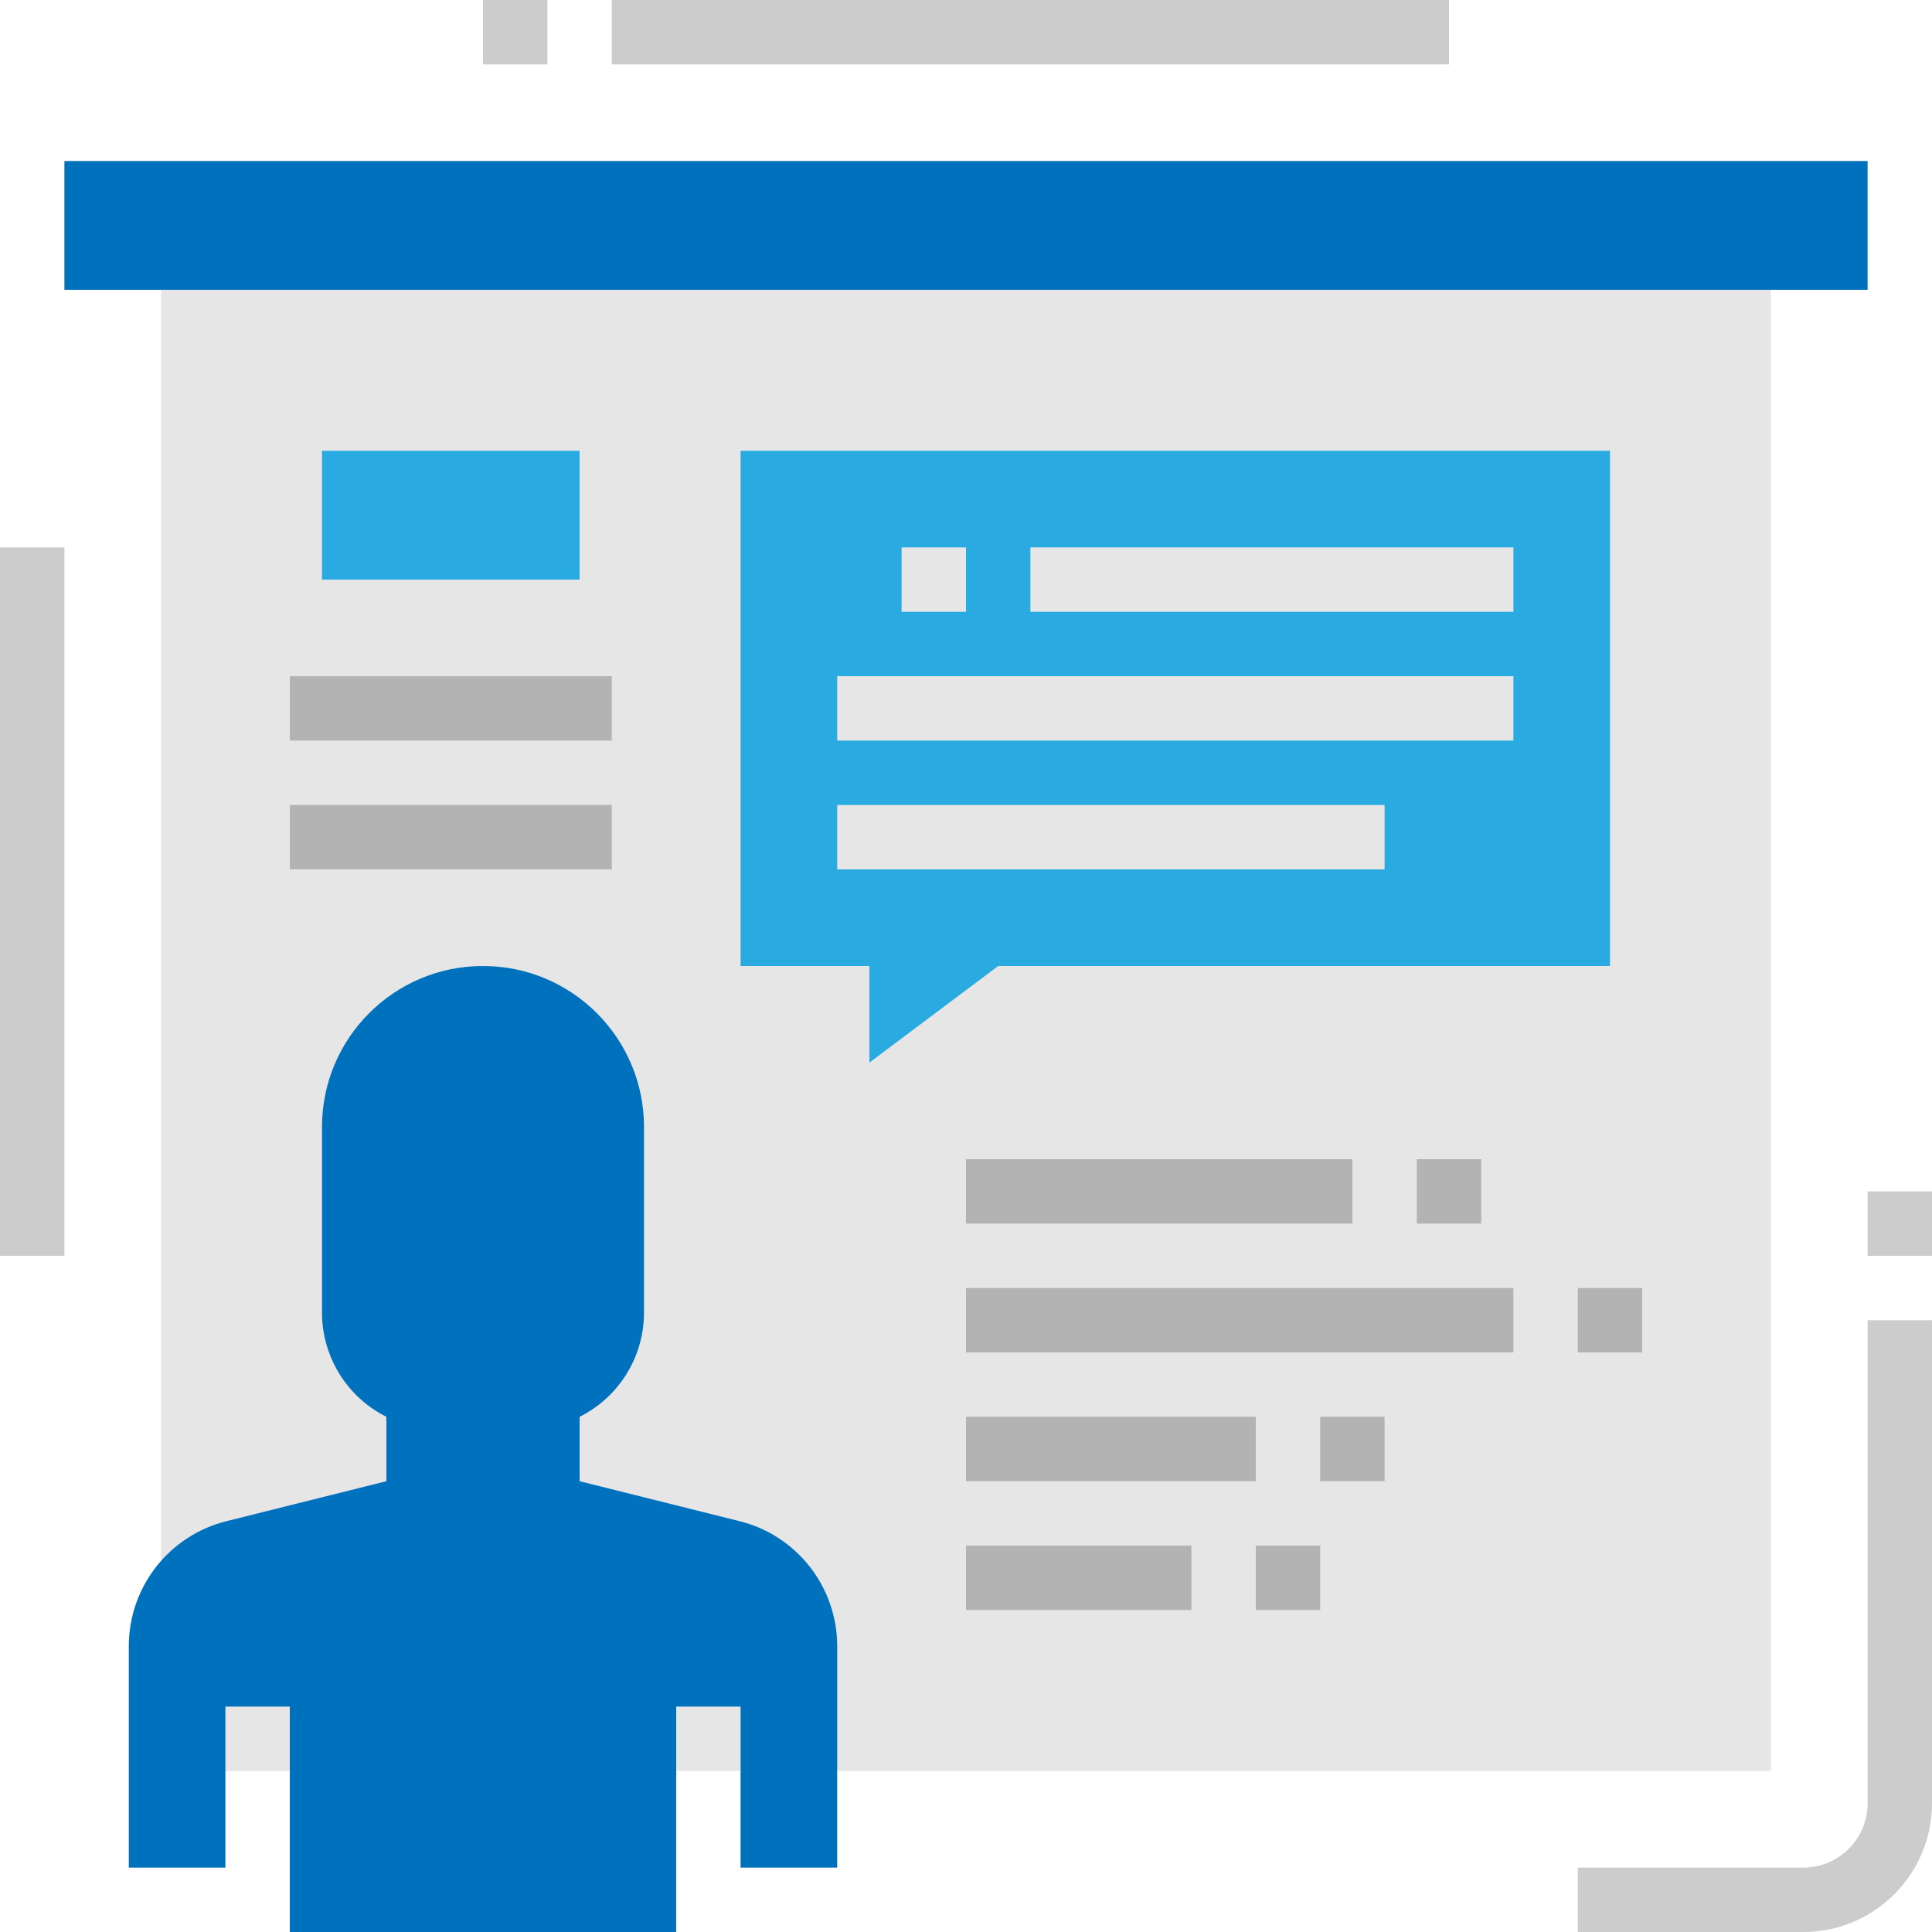 <svg height="512pt" viewBox="0 0 512.001 512" width="512pt" xmlns="http://www.w3.org/2000/svg"><path d="m42.668 76.801h426.664v392.531h-426.664zm0 0" fill="#e6e6e6"/><path d="m426.668 256h-162.133l-34.137 25.602v-25.602h-34.133v-136.531h230.402zm0 0" fill="#29abe2"/><path d="m238.934 145.066h17.066v17.066h-17.066zm0 0" fill="#e6e6e6"/><path d="m221.867 179.199h179.199v17.066h-179.199zm0 0" fill="#e6e6e6"/><path d="m221.867 213.332h145.066v17.07h-145.066zm0 0" fill="#e6e6e6"/><path d="m273.066 145.066h128v17.066h-128zm0 0" fill="#e6e6e6"/><path d="m17.066 42.668h477.867v34.133h-477.867zm0 0" fill="#0071bc"/><g fill="#b3b3b3"><path d="m256 409.602h59.734v17.066h-59.734zm0 0"/><path d="m332.801 409.602h17.066v17.066h-17.066zm0 0"/><path d="m256 375.469h76.801v17.066h-76.801zm0 0"/><path d="m349.867 375.469h17.066v17.066h-17.066zm0 0"/><path d="m256 341.332h145.066v17.07h-145.066zm0 0"/><path d="m418.133 341.332h17.066v17.07h-17.066zm0 0"/><path d="m256 307.199h102.398v17.066h-102.398zm0 0"/><path d="m375.469 307.199h17.066v17.066h-17.066zm0 0"/></g><path d="m85.332 119.469h68.27v34.133h-68.27zm0 0" fill="#29abe2"/><path d="m76.801 179.199h85.332v17.066h-85.332zm0 0" fill="#b3b3b3"/><path d="m76.801 213.332h85.332v17.07h-85.332zm0 0" fill="#b3b3b3"/><path d="m477.867 512h-59.734v-17.066h59.734c9.426 0 17.066-7.641 17.066-17.066v-128h17.066v128c0 18.852-15.281 34.133-34.133 34.133zm0 0" fill="#ccc"/><path d="m494.934 315.734h17.066v17.066h-17.066zm0 0" fill="#ccc"/><path d="m0 145.066h17.066v187.734h-17.066zm0 0" fill="#ccc"/><path d="m128 0h17.066v17.066h-17.066zm0 0" fill="#ccc"/><path d="m162.133 0h221.867v17.066h-221.867zm0 0" fill="#ccc"/><path d="m196.012 403.133-42.41-10.598v-17.07c10.457-5.227 17.066-15.918 17.066-27.613v-49.184c0-23.566-19.105-42.668-42.668-42.668s-42.668 19.102-42.668 42.668v49.184c0 11.695 6.609 22.387 17.066 27.613v17.07l-42.41 10.598c-15.195 3.797-25.855 17.453-25.855 33.117v58.684h25.602v-42.668h17.066v59.734h102.398v-59.734h17.066v42.668h25.602v-58.684c0-15.664-10.66-29.32-25.855-33.117zm0 0" fill="#0071bc"/></svg>